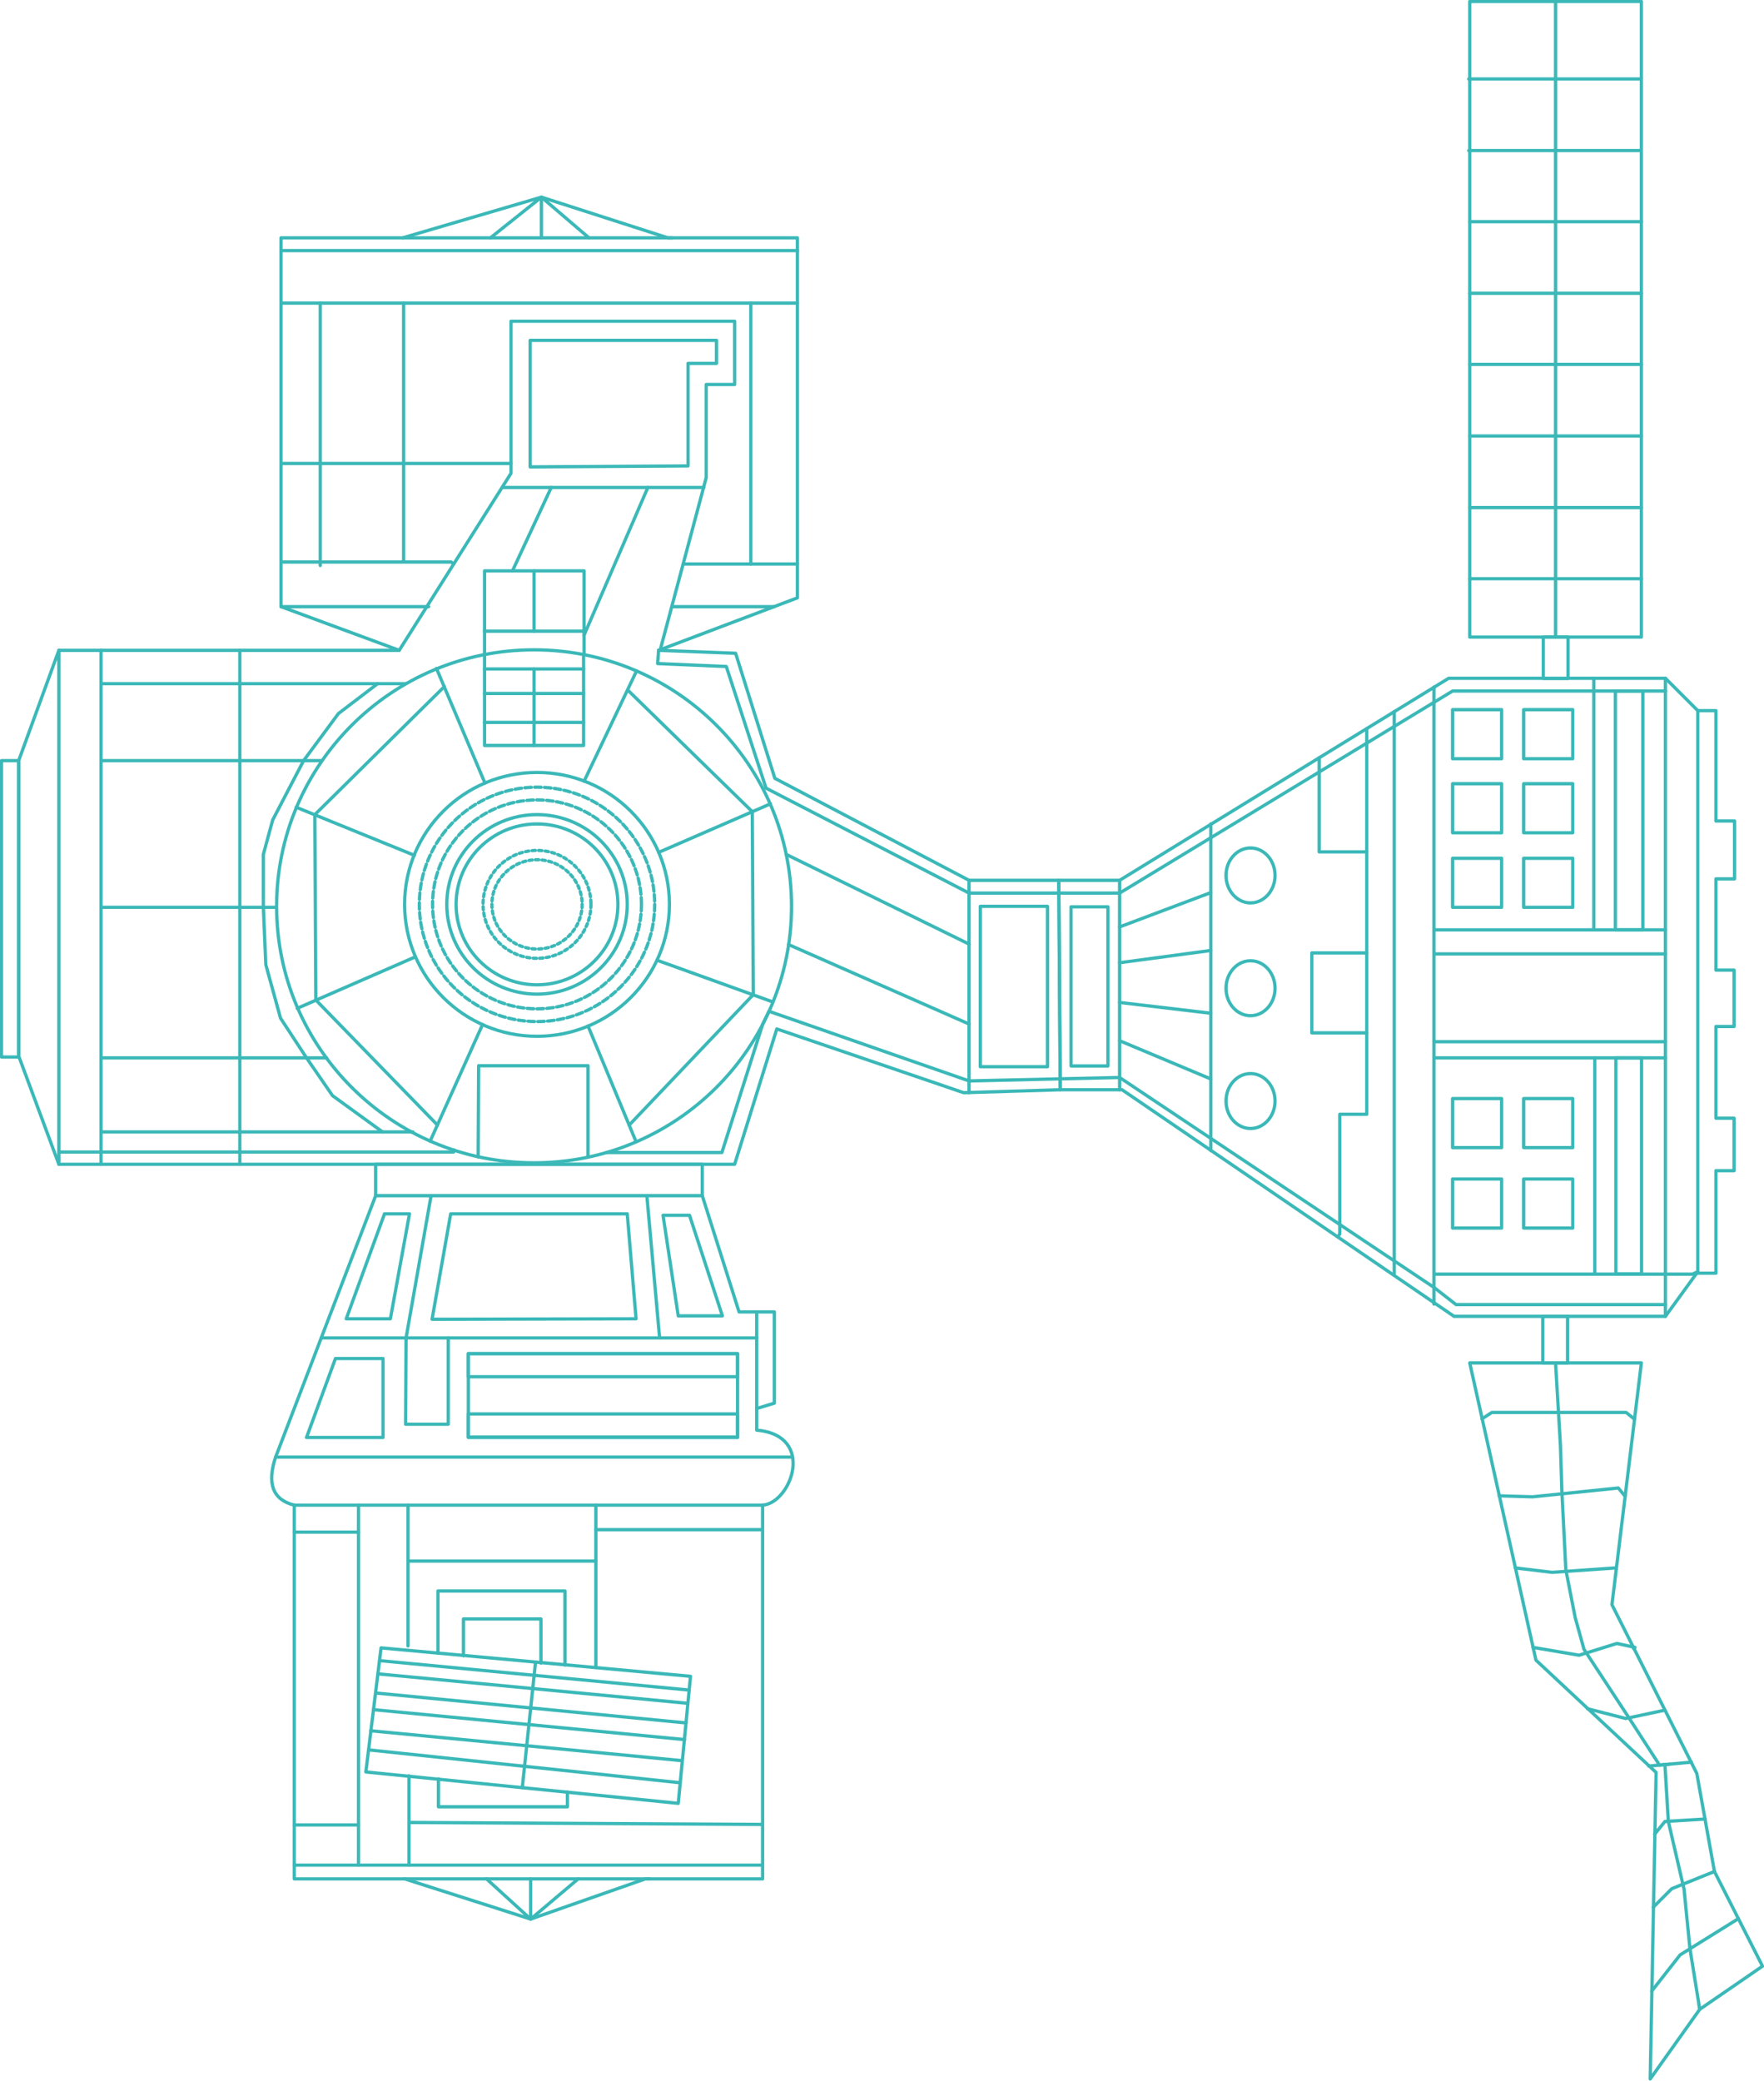 <?xml version="1.0" encoding="UTF-8"?>
<!DOCTYPE svg PUBLIC "-//W3C//DTD SVG 1.1//EN" "http://www.w3.org/Graphics/SVG/1.1/DTD/svg11.dtd">
<!-- Creator: CorelDRAW X7 -->
<svg xmlns="http://www.w3.org/2000/svg" xml:space="preserve" width="107.545mm" height="126.856mm" version="1.1" style="shape-rendering:geometricPrecision; text-rendering:geometricPrecision; image-rendering:optimizeQuality; fill-rule:evenodd; clip-rule:evenodd"
viewBox="0 0 3597 4243"
 xmlns:xlink="http://www.w3.org/1999/xlink">
 <defs>
  <style type="text/css">
   <![CDATA[
    .str0 {stroke:#3BB8B8;stroke-width:6.689;stroke-linecap:round;stroke-linejoin:round}
    .str2 {stroke:#3BB8B8;stroke-width:6.689;stroke-linecap:round;stroke-linejoin:round;stroke-dasharray:6.689 6.689}
    .str1 {stroke:#3BB8B8;stroke-width:6.689;stroke-linecap:round;stroke-linejoin:round;stroke-dasharray:13.378 6.689}
    .fil0 {fill:none}
   ]]>
  </style>
 </defs>
 <g id="Слой_x0020_1">
  <g id="_1884734734192">
   <g>
    <g>
     <polygon class="fil0 str0" points="38,1551 120,1326 814,1326 573,1237 573,511 1626,511 1626,1219 1343,1326 1500,1332 1580,1587 1976,1795 2159,1795 2162,2222 1965,2228 1584,2098 1498,2374 120,2374 38,2153 "/>
     <line class="fil0 str0" x1="120" y1="1326" x2="120" y2= "2374" />
     <line class="fil0 str0" x1="206" y1="1326" x2="206" y2= "2374" />
     <line class="fil0 str0" x1="489" y1="1326" x2="489" y2= "2374" />
     <line class="fil0 str0" x1="206" y1="1394" x2="827" y2= "1394" />
     <line class="fil0 str0" x1="206" y1="1551" x2="655" y2= "1551" />
     <line class="fil0 str0" x1="206" y1="1850" x2="563" y2= "1850" />
     <line class="fil0 str0" x1="206" y1="2157" x2="666" y2= "2157" />
     <line class="fil0 str0" x1="206" y1="2308" x2="842" y2= "2308" />
     <polyline class="fil0 str0" points="975,2359 976,2173 1199,2173 1199,2359 "/>
     <polyline class="fil0 str0" points="814,1326 1042,965 1042,655 1498,655 1498,784 1440,784 1440,974 1346,1326 1343,1326 "/>
     <line class="fil0 str0" x1="573" y1="618" x2="1626" y2= "618" />
     <line class="fil0 str0" x1="573" y1="945" x2="1042" y2= "945" />
     <line class="fil0 str0" x1="653" y1="618" x2="653" y2= "1153" />
     <line class="fil0 str0" x1="823" y1="618" x2="823" y2= "1144" />
     <polyline class="fil0 str0" points="573,1146 920,1146 925,1150 "/>
     <line class="fil0 str0" x1="573" y1="1237" x2="874" y2= "1237" />
     <line class="fil0 str0" x1="1393" y1="1150" x2="1626" y2= "1150" />
     <line class="fil0 str0" x1="1531" y1="618" x2="1531" y2= "1150" />
     <line class="fil0 str0" x1="1370" y1="1237" x2="1579" y2= "1237" />
     <polyline class="fil0 str0" points="1024,994 1434,994 1435,994 "/>
     <line class="fil0 str0" x1="1124" y1="994" x2="1045" y2= "1164" />
     <line class="fil0 str0" x1="1321" y1="994" x2="1191" y2= "1295" />
     <line class="fil0 str0" x1="1603" y1="1742" x2="1976" y2= "1925" />
     <line class="fil0 str0" x1="1608" y1="1926" x2="1976" y2= "2088" />
     <polyline class="fil0 str0" points="1976,1795 1976,2222 1976,2228 "/>
     <ellipse class="fil0 str0" cx="1095" cy="1844" rx="270" ry="269"/>
     <ellipse class="fil0 str0" cx="1089" cy="1848" rx="525" ry="523"/>
     <polyline class="fil0 str0" points="988,1334 988,1520 1190,1520 1190,1336 1191,1334 "/>
     <line class="fil0 str0" x1="890" y1="1363" x2="989" y2= "1597" />
     <line class="fil0 str0" x1="1298" y1="1368" x2="1191" y2= "1593" />
     <line class="fil0 str0" x1="1571" y1="1639" x2="1343" y2= "1738" />
     <line class="fil0 str0" x1="604" y1="1646" x2="845" y2= "1744" />
     <line class="fil0 str0" x1="606" y1="2056" x2="847" y2= "1951" />
     <line class="fil0 str0" x1="877" y1="2327" x2="984" y2= "2089" />
     <line class="fil0 str0" x1="1297" y1="2328" x2="1199" y2= "2092" />
     <line class="fil0 str0" x1="1576" y1="2043" x2="1340" y2= "1958" />
     <polyline class="fil0 str0" points="988,1334 988,1164 1191,1164 1191,1334 "/>
     <polygon class="fil0 str0" points="2159,1795 2283,1795 2954,1383 3396,1383 3462,1449 3462,2593 3396,2684 2965,2684 2288,2222 2162,2222 "/>
     <line class="fil0 str0" x1="2283" y1="1795" x2="2283" y2= "2222" />
     <line class="fil0 str0" x1="2469" y1="1680" x2="2469" y2= "2346" />
     <polyline class="fil0 str0" points="2787,1486 2787,2272 2732,2272 2732,2516 2728,2522 "/>
     <polyline class="fil0 str0" points="2843,1451 2843,2598 2842,2599 "/>
     <line class="fil0 str0" x1="2924" y1="1401" x2="2924" y2= "2659" />
     <line class="fil0 str0" x1="3250" y1="1383" x2="3250" y2= "1894" />
     <line class="fil0 str0" x1="3252" y1="2157" x2="3252" y2= "2595" />
     <polyline class="fil0 str0" points="2924,2598 3451,2598 3462,2593 "/>
     <line class="fil0 str0" x1="2924" y1="1896" x2="3396" y2= "1896" />
     <line class="fil0 str0" x1="2924" y1="2157" x2="3396" y2= "2157" />
     <line class="fil0 str0" x1="2924" y1="2124" x2="3396" y2= "2124" />
     <line class="fil0 str0" x1="2924" y1="1945" x2="3396" y2= "1945" />
     <line class="fil0 str0" x1="3396" y1="1383" x2="3396" y2= "2684" />
     <polyline class="fil0 str0" points="2690,1545 2690,1737 2787,1737 "/>
     <polyline class="fil0 str0" points="2787,1943 2675,1943 2675,2106 2787,2106 "/>
     <ellipse class="fil0 str0" cx="2550" cy="1785" rx="50" ry="56"/>
     <ellipse class="fil0 str0" cx="2550" cy="2015" rx="50" ry="56"/>
     <path class="fil0 str0" d="M766 2374l0 64 -204 533c-18,54 -6,87 38,98l0 734 955 0 0 -734c58,-4 110,-142 -12,-153l0 -44 36 -11 0 -186 -72 0 -75 -237 0 -64 -666 0z"/>
     <line class="fil0 str0" x1="766" y1="2438" x2="1432" y2= "2438" />
     <line class="fil0 str0" x1="655" y1="2728" x2="1543" y2= "2728" />
     <polyline class="fil0 str0" points="1543,2675 1543,2872 1543,2871 "/>
     <line class="fil0 str0" x1="1319" y1="2438" x2="1345" y2= "2728" />
     <line class="fil0 str0" x1="879" y1="2438" x2="828" y2= "2728" />
     <polyline class="fil0 str0" points="828,2728 827,2904 914,2904 914,2728 "/>
     <line class="fil0 str0" x1="562" y1="2971" x2="1616" y2= "2971" />
     <line class="fil0 str0" x1="600" y1="3069" x2="1555" y2= "3069" />
     <line class="fil0 str0" x1="731" y1="3069" x2="731" y2= "3803" />
     <line class="fil0 str0" x1="832" y1="3069" x2="832" y2= "3356" />
     <line class="fil0 str0" x1="1215" y1="3069" x2="1215" y2= "3400" />
     <line class="fil0 str0" x1="837" y1="3716" x2="1555" y2= "3720" />
     <line class="fil0 str0" x1="600" y1="3721" x2="731" y2= "3721" />
     <line class="fil0 str0" x1="1215" y1="3119" x2="1555" y2= "3119" />
     <line class="fil0 str0" x1="600" y1="3124" x2="731" y2= "3124" />
     <line class="fil0 str0" x1="832" y1="3183" x2="1215" y2= "3183" />
     <polygon class="fil0 str0" points="777,3360 1408,3418 1383,3677 746,3613 "/>
     <line class="fil0 str0" x1="1092" y1="3389" x2="1065" y2= "3645" />
     <polyline class="fil0 str0" points="774,3386 1405,3446 1405,3446 "/>
     <line class="fil0 str0" x1="1402" y1="3473" x2="771" y2= "3413" />
     <line class="fil0 str0" x1="1399" y1="3513" x2="766" y2= "3452" />
     <line class="fil0 str0" x1="1396" y1="3547" x2="762" y2= "3486" />
     <line class="fil0 str0" x1="1391" y1="3590" x2="756" y2= "3529" />
     <line class="fil0 str0" x1="1387" y1="3635" x2="752" y2= "3568" />
     <line class="fil0 str0" x1="834" y1="3621" x2="834" y2= "3803" />
     <polyline class="fil0 str0" points="893,3371 893,3244 1152,3244 1152,3394 1152,3395 "/>
     <polyline class="fil0 str0" points="894,3627 894,3684 1157,3684 1157,3654 1157,3654 "/>
     <polyline class="fil0 str0" points="945,3376 945,3301 1103,3301 1103,3391 "/>
     <rect class="fil0 str0" x="2997" y="3" width="350" height="1296"/>
     <polygon class="fil0 str0" points="3377,3614 3365,4239 3466,4097 3594,4009 3496,3816 3460,3616 3287,3272 3347,2779 2997,2779 3132,3385 "/>
     <line class="fil0 str0" x1="2997" y1="1180" x2="3347" y2= "1180" />
     <line class="fil0 str0" x1="2997" y1="1035" x2="3347" y2= "1035" />
     <line class="fil0 str0" x1="2997" y1="889" x2="3347" y2= "889" />
     <line class="fil0 str0" x1="2997" y1="743" x2="3347" y2= "743" />
     <line class="fil0 str0" x1="2997" y1="598" x2="3347" y2= "598" />
     <line class="fil0 str0" x1="2997" y1="452" x2="3347" y2= "452" />
     <line class="fil0 str0" x1="2995" y1="307" x2="3345" y2= "307" />
     <line class="fil0 str0" x1="2995" y1="161" x2="3345" y2= "161" />
     <polyline class="fil0 str0" points="3022,2893 3042,2880 3316,2880 3332,2893 3333,2893 "/>
     <polyline class="fil0 str0" points="3057,3050 3125,3052 3300,3034 3313,3050 3314,3050 "/>
     <polyline class="fil0 str0" points="3090,3197 3165,3206 3294,3197 3296,3197 "/>
     <polyline class="fil0 str0" points="3126,3359 3220,3375 3297,3351 3334,3359 3331,3361 "/>
     <polyline class="fil0 str0" points="3237,3484 3315,3504 3395,3487 "/>
     <line class="fil0 str0" x1="3362" y1="3601" x2="3449" y2= "3593" />
     <polyline class="fil0 str0" points="3374,3740 3395,3714 3477,3709 "/>
     <polyline class="fil0 str0" points="3371,3889 3409,3851 3496,3816 "/>
     <polyline class="fil0 str0" points="3368,4060 3426,3986 3545,3912 "/>
     <polyline class="fil0 str0" points="3172,2779 3182,2948 3185,3043 3193,3201 3212,3298 3230,3363 3316,3494 3384,3599 3405,3597 3395,3598 3402,3714 3434,3852 3446,3973 3466,4097 3464,4086 3466,4097 "/>
     <line class="fil0 str0" x1="3172" y1="1299" x2="3172" y2= "3" />
     <rect class="fil0 str0" x="3146" y="2684" width="50.44" height="94.993"/>
     <rect class="fil0 str0" x="3147" y="1299" width="50.44" height="84.197"/>
     <rect class="fil0 str0" x="3" y="1551" width="35.025" height="604.25"/>
     <polyline class="fil0 str0" points="120,2349 925,2349 926,2345 "/>
     <polyline class="fil0 str0" points="1237,2350 1472,2350 1555,2089 1568,2062 1976,2204 2283,2197 2924,2625 2969,2660 3396,2660 "/>
     <polyline class="fil0 str0" points="1343,1326 1341,1353 1481,1359 1562,1607 1976,1821 2283,1821 2962,1409 3396,1409 "/>
     <polyline class="fil0 str0" points="3462,1449 3499,1449 3499,1674 3537,1674 3537,1792 3499,1792 3499,1978 3536,1978 3536,2093 3499,2093 3499,2280 3536,2280 3536,2387 3499,2387 3499,2596 3461,2596 "/>
     <ellipse class="fil0 str0" cx="2550" cy="2245" rx="50" ry="56"/>
     <ellipse class="fil0 str1" cx="1095" cy="1844" rx="240" ry="239"/>
     <circle class="fil0 str1" cx="1095" cy="1844" r="213"/>
     <ellipse class="fil0 str0" cx="1095" cy="1844" rx="184" ry="183"/>
     <ellipse class="fil0 str0" cx="1095" cy="1844" rx="165" ry="164"/>
     <circle class="fil0 str2" cx="1095" cy="1844" r="110"/>
     <ellipse class="fil0 str2" cx="1095" cy="1844" rx="92" ry="91"/>
     <polyline class="fil0 str0" points="906,1400 642,1661 644,2039 892,2294 892,2294 "/>
     <polyline class="fil0 str0" points="1280,1407 1534,1655 1536,2028 1283,2294 "/>
     <line class="fil0 str0" x1="988" y1="1364" x2="1190" y2= "1364" />
     <line class="fil0 str0" x1="988" y1="1287" x2="1191" y2= "1287" />
     <line class="fil0 str0" x1="1089" y1="1364" x2="1089" y2= "1520" />
     <line class="fil0 str0" x1="1089" y1="1287" x2="1089" y2= "1164" />
     <line class="fil0 str0" x1="988" y1="1414" x2="1190" y2= "1414" />
     <line class="fil0 str0" x1="988" y1="1473" x2="1190" y2= "1473" />
     <polyline class="fil0 str0" points="770,1394 690,1455 619,1551 556,1672 537,1742 537,1850 542,1967 572,2076 625,2157 678,2234 780,2308 "/>
     <polygon class="fil0 str0" points="1081,952 1081,694 1461,694 1461,741 1403,741 1403,950 "/>
     <polygon class="fil0 str0" points="881,2690 919,2475 1279,2475 1297,2689 "/>
     <polygon class="fil0 str0" points="1352,2478 1406,2478 1473,2683 1383,2683 "/>
     <polygon class="fil0 str0" points="835,2475 796,2689 706,2689 784,2475 "/>
     <rect class="fil0 str0" x="955" y="2760" width="549" height="171"/>
     <rect class="fil0 str0" x="955" y="2760" width="548.653" height="47.196"/>
     <rect class="fil0 str0" x="955" y="2883" width="548.653" height="47.196"/>
     <polygon class="fil0 str0" points="684,2770 781,2770 781,2931 625,2931 "/>
     <polyline class="fil0 str0" points="600,3803 600,3831 825,3831 1082,3913 1316,3831 1555,3831 1555,3803 "/>
     <polyline class="fil0 str0" points="573,512 573,485 821,485 1104,402 1362,485 1626,485 1626,512 "/>
     <line class="fil0 str0" x1="821" y1="485" x2="1371" y2= "485" />
     <line class="fil0 str0" x1="1104" y1="402" x2="1104" y2= "485" />
     <line class="fil0 str0" x1="825" y1="3831" x2="1325" y2= "3831" />
     <polyline class="fil0 str0" points="1082,3831 1082,3913 1179,3831 "/>
     <line class="fil0 str0" x1="1082" y1="3913" x2="992" y2= "3831" />
     <polyline class="fil0 str0" points="1000,485 1104,402 1201,485 "/>
    </g>
    <rect class="fil0 str0" x="1999" y="1848" width="137" height="327"/>
    <rect class="fil0 str0" x="2184" y="1849" width="75.22" height="324.489"/>
   </g>
   <rect class="fil0 str0" x="2962" y="1447" width="100" height="100"/>
   <rect class="fil0 str0" x="3107" y="1447" width="100" height="100"/>
   <rect class="fil0 str0" x="2962" y="1598" width="100" height="100"/>
   <rect class="fil0 str0" x="3107" y="1598" width="100" height="100"/>
   <rect class="fil0 str0" x="2962" y="1750" width="100" height="100"/>
   <rect class="fil0 str0" x="3107" y="1750" width="100" height="100"/>
   <rect class="fil0 str0" x="2962" y="2240" width="100" height="100"/>
   <rect class="fil0 str0" x="3107" y="2240" width="100" height="100"/>
   <rect class="fil0 str0" x="2962" y="2404" width="100" height="100"/>
   <rect class="fil0 str0" x="3107" y="2404" width="100" height="100"/>
   <rect class="fil0 str0" x="3295" y="2157" width="52.359" height="440.248"/>
   <rect class="fil0 str0" x="3294" y="1409" width="56.045" height="487.079"/>
   <line class="fil0 str0" x1="2283" y1="1890" x2="2469" y2= "1820" />
   <line class="fil0 str0" x1="2283" y1="1963" x2="2469" y2= "1938" />
   <line class="fil0 str0" x1="2283" y1="2044" x2="2469" y2= "2066" />
   <line class="fil0 str0" x1="2283" y1="2122" x2="2469" y2= "2200" />
  </g>
 </g>
</svg>
